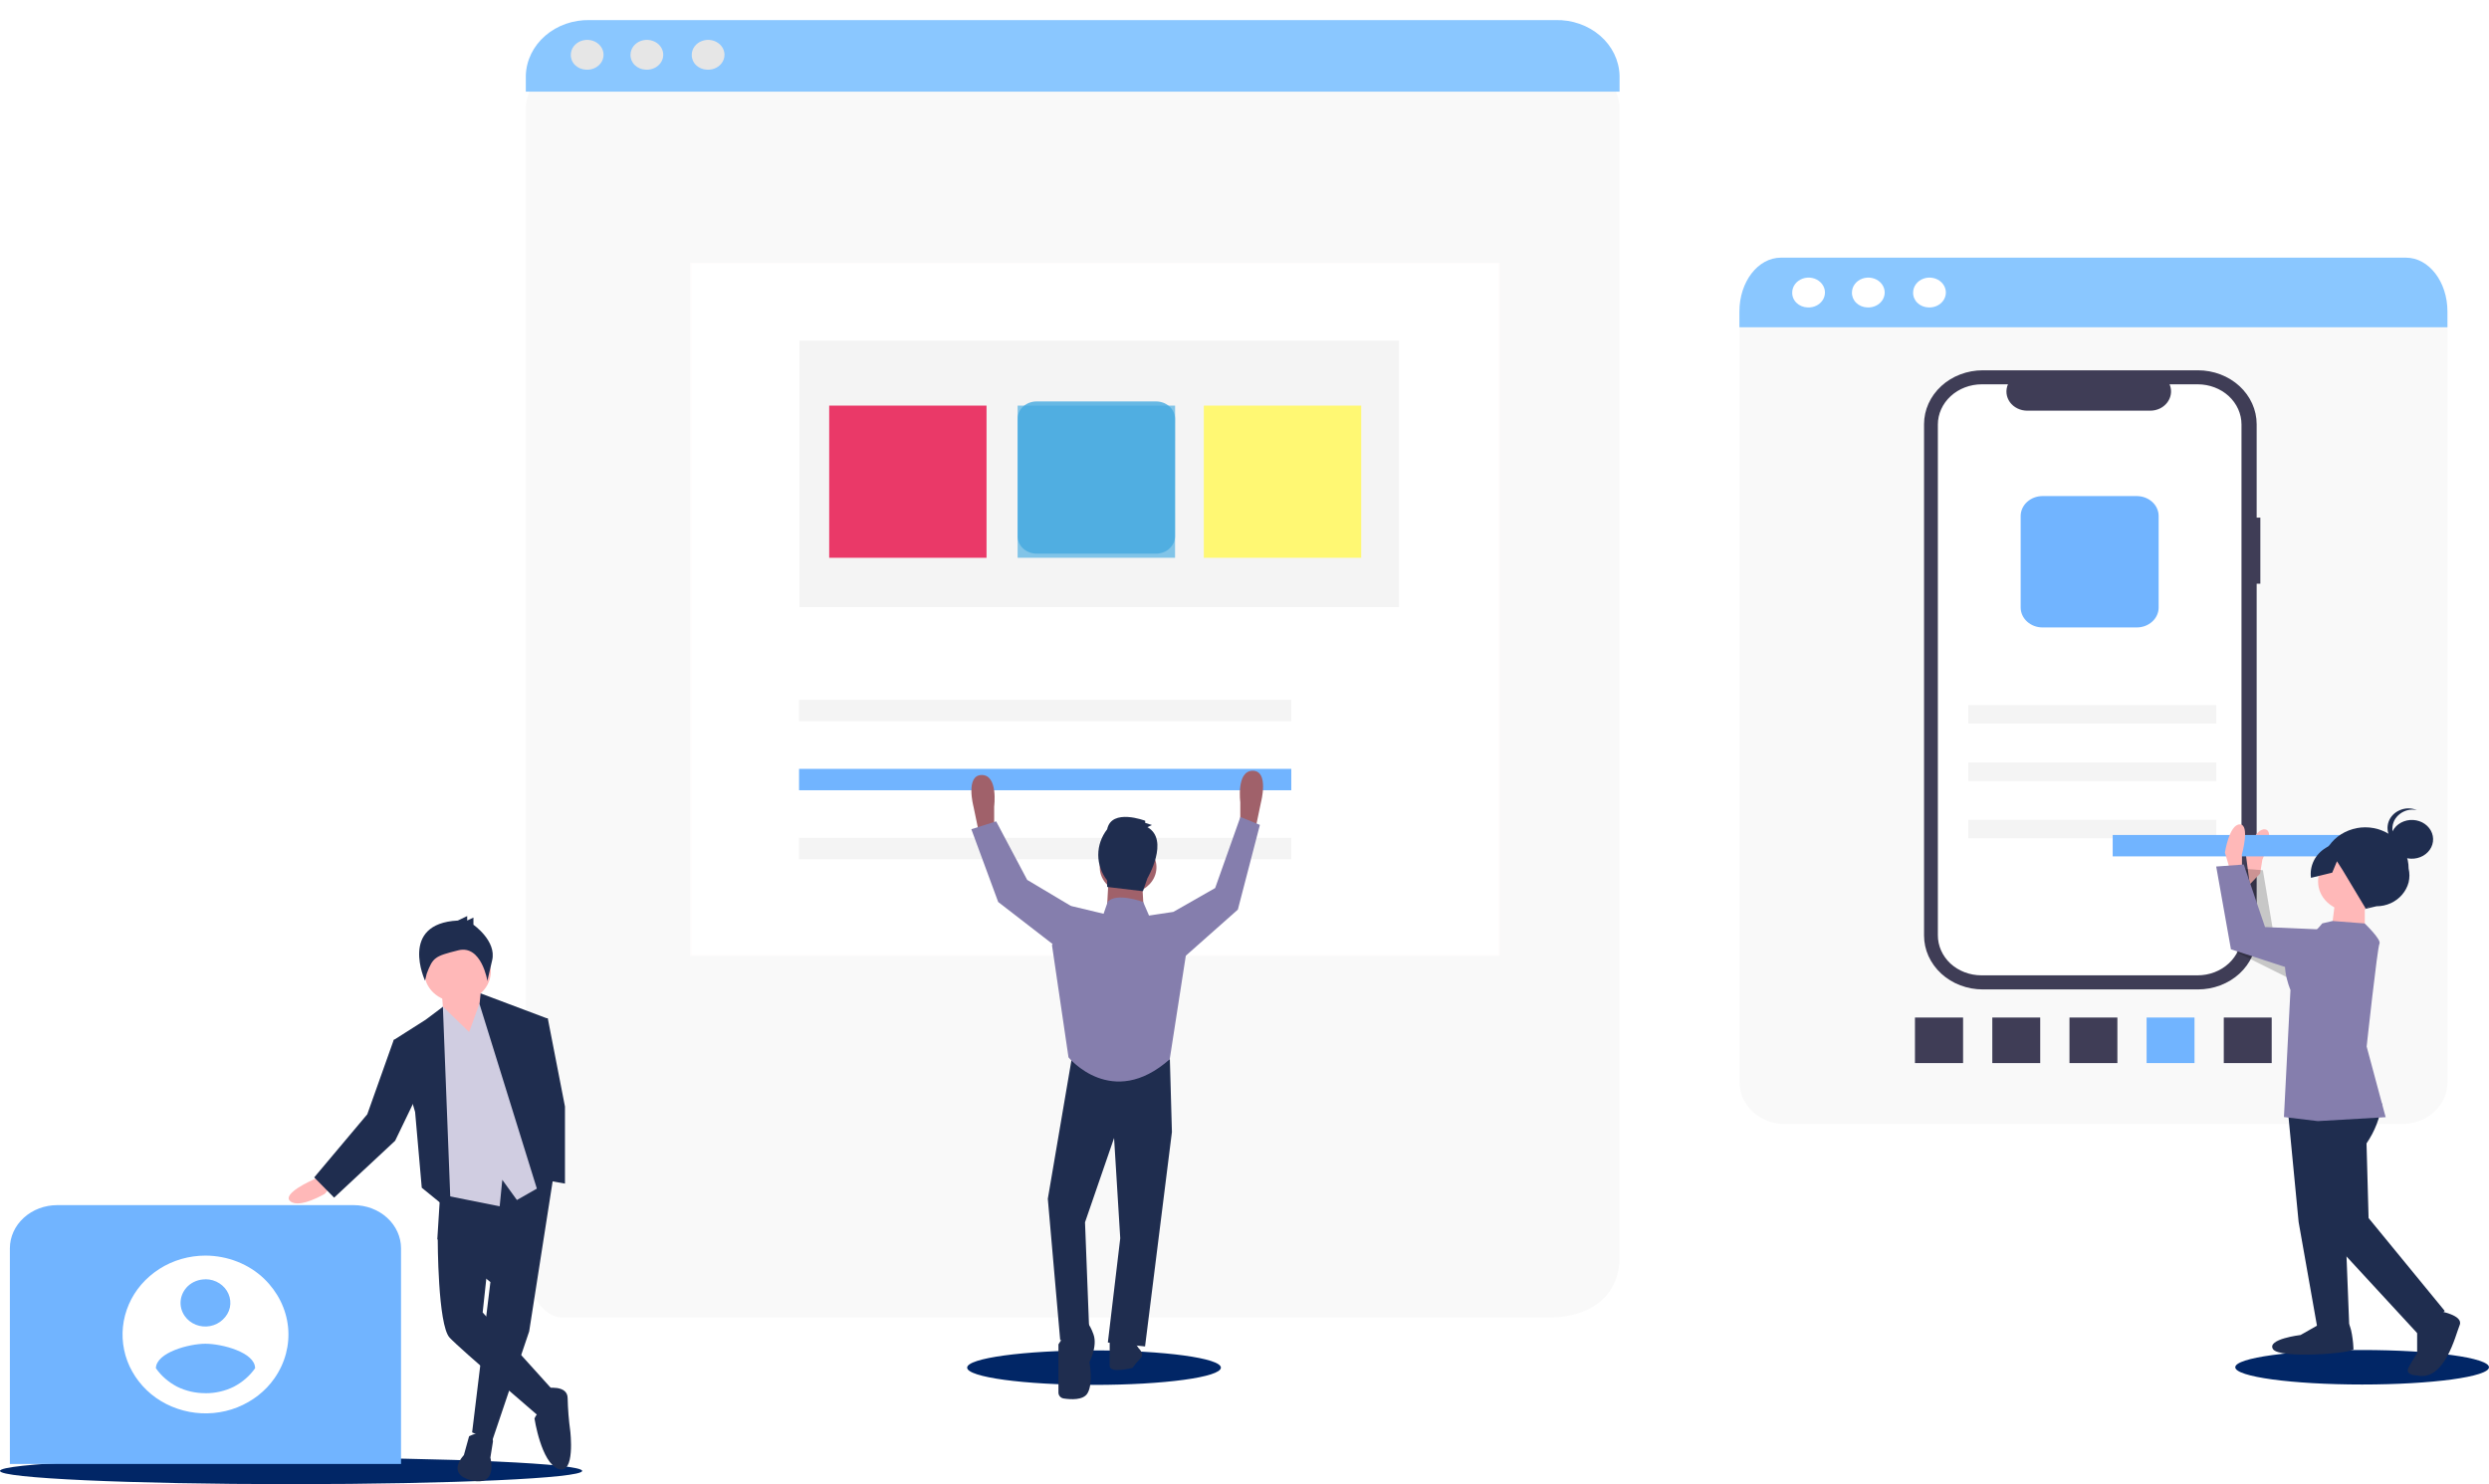 <svg width="2317" height="1382" viewBox="0 0 2317 1382" fill="none" xmlns="http://www.w3.org/2000/svg">
<g filter="url(#filter0_d)">
<path d="M1448 36.727H548.864C530.126 36.727 489.484 66.272 489.484 96.9V1167.31C489.484 1197.99 504.725 1222.85 523.462 1222.85H1441.2C1485.87 1222.85 1507.64 1197.99 1507.64 1167.31V96.96C1507.64 66.272 1466.73 36.727 1448 36.727Z" fill="#F9F9F9"/>
</g>
<g filter="url(#filter1_d)">
<path d="M1395.96 242.697H642.766V888.046H1395.96V242.697Z" fill="white"/>
<path d="M643.266 887.546V243.197H1395.46V887.546H643.266Z" stroke="#FFFCFC"/>
</g>
<g filter="url(#filter2_d)">
<path d="M2235.83 259.365H1661.83C1656.25 259.365 1650.73 260.367 1645.57 262.315C1640.42 264.262 1635.73 267.117 1631.79 270.715C1627.84 274.314 1624.71 278.585 1622.58 283.287C1620.44 287.988 1619.34 293.027 1619.34 298.116V1003.94C1619.34 1009.03 1620.44 1014.07 1622.58 1018.77C1624.71 1023.47 1627.84 1027.74 1631.79 1031.34C1635.73 1034.94 1640.42 1037.79 1645.57 1039.74C1650.73 1041.69 1656.25 1042.69 1661.83 1042.69H2235.83C2241.41 1042.69 2246.94 1041.69 2252.09 1039.74C2257.25 1037.79 2261.93 1034.94 2265.88 1031.34C2269.82 1027.74 2272.95 1023.47 2275.09 1018.77C2277.22 1014.07 2278.32 1009.03 2278.32 1003.94V298.417C2278.36 293.303 2277.3 288.232 2275.18 283.495C2273.07 278.759 2269.94 274.452 2265.99 270.821C2262.04 267.191 2257.35 264.31 2252.17 262.344C2246.99 260.377 2241.44 259.365 2235.83 259.365Z" fill="#F9F9F9"/>
</g>
<path d="M2198.9 1289.22C2264.08 1289.22 2316.99 1282 2316.99 1273.15C2316.99 1264.31 2264.21 1257.08 2198.9 1257.08C2133.58 1257.08 2080.8 1264.31 2080.8 1273.15C2080.8 1282 2133.71 1289.22 2198.9 1289.22Z" fill="url(#paint0_linear)"/>
<path d="M1018.42 1289.58C1083.6 1289.58 1136.52 1282.36 1136.52 1273.51C1136.52 1264.67 1083.74 1257.45 1018.42 1257.45C953.102 1257.45 900.32 1264.67 900.32 1273.51C900.32 1282.36 953.168 1289.58 1018.42 1289.58Z" fill="url(#paint1_linear)"/>
<path d="M270.967 1382C420.603 1382 541.935 1376.46 541.935 1369.67C541.935 1362.87 420.603 1357.33 270.967 1357.33C121.332 1357.33 0 1362.87 0 1369.67C0 1376.46 121.332 1382 270.967 1382Z" fill="#012666"/>
<path d="M2104.15 482.003H2100.72V394.994C2100.71 381.695 2094.95 368.935 2084.68 359.492C2079.62 354.84 2073.6 351.148 2066.96 348.629C2060.32 346.109 2053.21 344.811 2046.02 344.81H1845.78C1838.59 344.811 1831.48 346.109 1824.84 348.629C1818.21 351.148 1812.18 354.84 1807.12 359.492C1796.85 368.935 1791.09 381.695 1791.09 394.994V871.138C1791.09 884.437 1796.85 897.197 1807.12 906.64C1812.18 911.291 1818.21 914.983 1824.84 917.503C1831.48 920.023 1838.59 921.321 1845.78 921.322H2046.02C2053.21 921.321 2060.32 920.023 2066.96 917.503C2073.6 914.983 2079.62 911.291 2084.68 906.64C2094.95 897.197 2100.71 884.437 2100.72 871.138V543.559H2104.15V482.003Z" fill="#3F3D56"/>
<path d="M2046.02 357.869H2019.63C2021.4 361.95 2021.48 366.481 2019.85 370.612C2018.23 374.743 2015.01 378.192 2010.79 380.313C2007.99 381.687 2004.87 382.41 2001.69 382.419H1887.15C1883.96 382.412 1880.83 381.69 1878.02 380.315C1875.21 378.94 1872.82 376.955 1871.05 374.537C1869.29 372.101 1868.2 369.313 1867.88 366.41C1867.56 363.507 1868.01 360.576 1869.2 357.869H1844.79C1839.42 357.873 1834.1 358.848 1829.14 360.738C1824.18 362.628 1819.68 365.396 1815.9 368.88C1808.23 375.939 1803.93 385.479 1803.95 395.416V870.778C1803.9 880.639 1808.09 890.125 1815.63 897.194C1819.41 900.678 1823.91 903.446 1828.87 905.336C1833.83 907.226 1839.15 908.201 1844.53 908.205H2045.76C2051.13 908.201 2056.46 907.226 2061.42 905.336C2066.38 903.446 2070.88 900.678 2074.66 897.194C2082.33 890.135 2086.62 880.595 2086.6 870.658V395.296C2086.61 385.36 2082.32 375.823 2074.66 368.76C2067.06 361.825 2056.77 357.91 2046.02 357.869Z" fill="white"/>
<path d="M1202.05 651.688H743.84V671.606H1202.05V651.688Z" fill="#F4F4F4"/>
<path d="M1202.05 715.952H743.84V735.869H1202.05V715.952Z" fill="#71B4FF"/>
<path d="M1202.05 780.158H743.84V800.075H1202.05V780.158Z" fill="#F4F4F4"/>
<path d="M2063.18 656.504H1832.27V673.713H2063.18V656.504Z" fill="#F4F4F4"/>
<path d="M2063.18 710.054H1832.27V727.264H2063.18V710.054Z" fill="#F4F4F4"/>
<path d="M2063.18 763.431H1832.27V780.64H2063.18V763.431Z" fill="#F4F4F4"/>
<path d="M2114.71 989.917V947.496H2070.11V989.917H2114.71Z" fill="#3F3D56"/>
<path d="M2042.86 989.917V947.496H1998.26V989.917H2042.86Z" fill="#71B4FF"/>
<path d="M1971.07 989.917V947.496H1926.47V989.917H1971.07Z" fill="#3F3D56"/>
<path d="M1899.23 989.917V947.496H1854.63V989.917H1899.23Z" fill="#3F3D56"/>
<path d="M1827.43 989.917V947.496H1782.63V989.917H1827.43Z" fill="#3F3D56"/>
<g filter="url(#filter3_d)">
<path d="M1989.23 457.934H1901.41C1896.01 457.934 1890.82 459.892 1887 463.379C1883.18 466.866 1881.03 471.596 1881.03 476.527V561.671C1881.03 566.602 1883.18 571.331 1887 574.818C1890.82 578.305 1896.01 580.264 1901.41 580.264H1989.1C1991.77 580.264 1994.43 579.783 1996.9 578.849C1999.37 577.914 2001.62 576.545 2003.51 574.818C2005.41 573.092 2006.91 571.042 2007.93 568.786C2008.96 566.53 2009.48 564.112 2009.48 561.671V476.467C2009.47 471.567 2007.33 466.871 2003.54 463.4C1999.74 459.93 1994.6 457.965 1989.23 457.934Z" fill="#71B4FF"/>
</g>
<path d="M913.849 774.802L911.936 778.473L906.195 750.974C906.195 750.974 898.476 721.67 913.915 721.67C929.353 721.67 925.461 750.974 925.461 750.974V770.831L913.849 774.802Z" fill="#A0616A"/>
<path d="M1166.21 770.832L1168.12 774.502L1173.86 747.004C1173.86 747.004 1181.58 717.7 1166.14 717.7C1150.7 717.7 1154.59 747.004 1154.59 747.004V767.161L1166.21 770.832Z" fill="#A0616A"/>
<path d="M998.498 980.772L975.406 1116.28L986.952 1248.12L1013.87 1237.11L1010.04 1138.18L1037.09 1059.66L1042.83 1153.05L1031.29 1250.1L1065.93 1253.77L1090.93 1054.12L1089.02 986.368L998.498 980.772Z" fill="#1F2D4F"/>
<path d="M998.5 1231.63L985.305 1251.79V1296.8C985.303 1298.09 985.792 1299.35 986.69 1300.35C987.548 1301.33 988.767 1301.99 990.121 1302.22C996.719 1303.24 1008.2 1303.96 1012.22 1297.58C1017.96 1288.44 1014.14 1268.28 1014.14 1268.28C1014.14 1268.28 1021.86 1253.66 1017.96 1242.64C1014.07 1231.63 1010.24 1229.83 1010.24 1229.83L998.5 1231.63Z" fill="#1F2D4F"/>
<path d="M1056.17 1249.99L1059.99 1255.46C1059.99 1255.46 1065.73 1260.94 1061.91 1264.61C1059.07 1267.46 1056.48 1270.52 1054.19 1273.75C1054.19 1273.75 1033.01 1279.23 1033.01 1271.95V1247.88L1056.17 1249.99Z" fill="#1F2D4F"/>
<path d="M1049.23 831.662C1054.48 831.83 1059.67 830.563 1064.13 828.022C1068.59 825.481 1072.12 821.783 1074.26 817.403C1076.4 813.022 1077.05 808.159 1076.14 803.435C1075.23 798.712 1072.79 794.345 1069.14 790.895C1065.49 787.444 1060.79 785.066 1055.65 784.067C1050.5 783.068 1045.15 783.493 1040.27 785.287C1035.4 787.082 1031.22 790.164 1028.28 794.138C1025.34 798.112 1023.76 802.798 1023.76 807.593C1023.75 813.833 1026.41 819.831 1031.16 824.322C1035.91 828.812 1042.39 831.444 1049.23 831.662Z" fill="#A0616A"/>
<path d="M1032.16 814.996L1030.25 849.776L1064.89 851.581L1062.97 816.801L1032.16 814.996Z" fill="#A0616A"/>
<path d="M1069.62 852.546L1064.14 839.849C1064.14 839.849 1038.8 830.583 1031.15 839.849L1027.32 850.861L996.579 843.52L979.293 880.165L994.666 984.564C994.666 984.564 1035.04 1034.03 1088.88 986.369L1104.25 887.446L1092.71 849.056L1069.62 852.546Z" fill="#857EAD"/>
<path d="M1088.9 856.215L1092.73 848.874L1131.19 826.911L1154.68 760.721L1172.83 768.122L1152.31 847.008L1096.49 896.47L1088.9 856.215Z" fill="#857EAD"/>
<path d="M1000.41 847.068L996.583 843.398L956.205 819.329L927.307 764.812L904.215 772.154L929.22 839.908L990.777 887.504L1000.41 847.068Z" fill="#857EAD"/>
<path d="M1068.18 770.23L1072.34 768.245L1066.07 766.259V764.273C1066.07 764.273 1034.8 752.239 1030.64 772.216C1025.25 779.188 1022.36 787.512 1022.36 796.044C1022.36 804.577 1025.25 812.9 1030.64 819.872V825.89L1063.96 829.861L1068.12 817.827C1068.12 817.827 1089.03 782.144 1068.18 770.23Z" fill="#1F2D4F"/>
<path d="M298.677 1095.1L291.288 1098.65C291.288 1098.65 261.664 1111.59 270.307 1118.63C278.95 1125.67 302.438 1111.59 302.438 1111.59L307.386 1105.57L298.677 1095.1Z" fill="#FFB8B8"/>
<path d="M515.502 1093.35L492.607 1239.75L458.036 1342.05L439.496 1333.8L456.518 1193.84L407.102 1153.83L410.796 1095.04L515.502 1093.35Z" fill="#1F2D4F"/>
<path d="M436.69 1337.35C436.69 1337.35 457.671 1326.76 458.924 1342.05L456.483 1357.33C456.483 1357.33 463.872 1384.41 439.197 1378.51C414.522 1372.61 431.808 1354.98 431.808 1354.98L436.69 1337.35Z" fill="#1F2D4F"/>
<path d="M423.517 1140.95L407.484 1153.89C407.484 1153.89 407.484 1233.86 418.568 1245.59C429.653 1257.32 500.05 1317.32 502.557 1319.66C505.064 1322.01 516.148 1296.13 516.148 1296.13L449.314 1222.12L454.262 1176.27L423.517 1140.95Z" fill="#1F2D4F"/>
<path d="M508.627 1292.65C508.627 1292.65 528.421 1289.1 528.421 1302.03C528.656 1312.25 529.471 1322.46 530.862 1332.6C530.862 1332.6 535.81 1373.76 519.778 1367.86C503.745 1361.97 497.543 1320.81 497.543 1320.81C498.997 1317.42 501.582 1314.54 504.933 1312.56C509.881 1310.28 508.627 1292.65 508.627 1292.65Z" fill="#1F2D4F"/>
<path d="M446.88 918.673L450.575 962.177L440.678 978.665L413.496 953.994L411.055 921.08L446.88 918.673Z" fill="#FFB8B8"/>
<path d="M424.635 932.816C430.804 933.056 436.911 931.607 442.17 928.656C447.43 925.705 451.6 921.386 454.146 916.255C456.692 911.124 457.496 905.416 456.455 899.864C455.414 894.313 452.576 889.173 448.306 885.105C444.036 881.037 438.529 878.227 432.493 877.037C426.457 875.847 420.17 876.331 414.438 878.427C408.707 880.523 403.794 884.135 400.332 888.799C396.87 893.462 395.017 898.963 395.011 904.595C394.924 908.222 395.621 911.83 397.062 915.211C398.504 918.593 400.662 921.682 403.413 924.303C406.164 926.924 409.453 929.024 413.095 930.485C416.736 931.946 420.658 932.738 424.635 932.816Z" fill="#FFB8B8"/>
<path d="M436.712 961.036L449.05 926.918L471.284 950.445L512.058 1099.79L481.181 1117.42L467.589 1098.59L465.148 1123.26L404.647 1111.23L399.699 953.635L412.037 937.087L436.712 961.036Z" fill="#D0CDE1"/>
<path d="M419.666 1128.01L412.277 937.509L396.245 949.543L366.621 968.377L386.414 1035.41L392.616 1105.99L419.666 1128.01Z" fill="#1F2D4F"/>
<path d="M375.223 969.398L366.58 968.195L341.905 1037.57L292.488 1096.36L311.028 1115.2L367.834 1062.24L388.814 1018.74L375.223 969.398Z" fill="#1F2D4F"/>
<path d="M447.392 924.993L508.619 948.039L501.23 1018.62L516.074 1096.24L501.23 1111.53L446.402 934.982L447.392 924.993Z" fill="#1F2D4F"/>
<path d="M426.199 857.179L434.908 853.027V857.179L440.714 854.411V861.09C440.714 861.09 462.487 876.253 458.132 894.245C453.778 912.237 453.778 913.56 453.778 913.56C453.778 913.56 448.302 879.442 426.529 884.918C404.757 890.394 403.041 891.417 397.235 906.64L395.652 913.139C395.652 913.139 371.042 859.947 426.199 857.179Z" fill="#1F2D4F"/>
<path d="M500.002 948.1H509.899L525.931 1030.42V1102.14L506.138 1098.59L490.105 990.281L500.002 948.1Z" fill="#1F2D4F"/>
<path d="M329.18 1122.18H53.33C41.624 1122.18 30.397 1126.42 22.119 1133.97C13.842 1141.52 9.191 1151.76 9.191 1162.43V1363.17H373.318V1162.43C373.318 1151.76 368.668 1141.52 360.39 1133.97C352.113 1126.42 340.886 1122.18 329.18 1122.18V1122.18Z" fill="#71B4FF"/>
<path d="M191.29 1169.17C175.94 1169.19 160.968 1173.52 148.405 1181.57C135.588 1189.78 125.699 1201.25 119.969 1214.54C114.119 1228.01 112.586 1242.73 115.549 1256.96C118.463 1271.09 125.795 1284.15 136.662 1294.57C147.318 1304.78 161.124 1311.78 176.248 1314.67C191.228 1317.52 206.808 1316.07 220.848 1310.52C235.096 1304.84 247.158 1295.41 255.486 1283.44C265.432 1269.21 269.885 1252.36 268.14 1235.57C266.395 1218.77 258.552 1202.98 245.854 1190.71C238.822 1183.95 230.363 1178.56 220.987 1174.86C211.61 1171.15 201.508 1169.22 191.29 1169.17V1169.17ZM191.29 1191.19C195.897 1191.2 200.389 1192.51 204.156 1194.93C207.991 1197.38 210.95 1200.82 212.667 1204.79C214.427 1208.85 214.885 1213.27 213.987 1217.55C213.031 1221.81 210.739 1225.72 207.389 1228.8C204.189 1231.86 200.048 1233.96 195.513 1234.82C191.076 1235.63 186.473 1235.19 182.318 1233.56C178.057 1231.85 174.45 1229.02 171.959 1225.43C168.986 1221.16 167.657 1216.11 168.182 1211.08C168.708 1206.04 171.059 1201.31 174.862 1197.63C176.988 1195.62 179.539 1194.01 182.362 1192.91C185.185 1191.82 188.222 1191.25 191.29 1191.26V1191.19ZM191.29 1297.28C182.076 1297.35 172.994 1295.28 164.9 1291.26C156.872 1287.07 150.08 1281.17 145.107 1274.05C145.502 1259.37 175.984 1251.25 191.29 1251.25C206.597 1251.25 237.474 1259.31 237.474 1274.05C232.497 1281.16 225.706 1287.07 217.681 1291.26C209.591 1295.29 200.51 1297.38 191.29 1297.34V1297.28Z" fill="white"/>
<path d="M1302.33 317.131H744.23V565.342H1302.33V317.131Z" fill="#F4F4F4"/>
<path d="M2103.94 813.432L2106.05 800.435C2106.05 800.435 2118.39 773.718 2108.62 772.274C2098.86 770.83 2090.74 796.343 2090.74 796.343L2094.3 823.481L2103.94 813.432Z" fill="#FFB8B8"/>
<path opacity="0.2" d="M2203.77 887.144L2116.61 870.476L2106.52 810.304L2080.86 808.438L2082.11 886.663L2157.85 924.451L2203.77 887.144Z" fill="black"/>
<path d="M1966.7 797.427H2234.17V777.51H1966.7V797.427Z" fill="#71B4FF"/>
<path d="M2086.93 808.979V795.801C2086.93 795.801 2094.85 767.64 2085.02 767.64C2075.19 767.64 2071.16 793.935 2071.16 793.935L2079.02 820.231L2086.93 808.979Z" fill="#FFB8B8"/>
<path d="M2200.34 846.648L2212.28 843.881C2216.86 843.876 2221.37 842.908 2225.47 841.052C2229.62 839.162 2233.25 836.448 2236.09 833.11C2239 829.718 2241.07 825.799 2242.17 821.617C2243.17 817.373 2243.17 812.983 2242.17 808.74C2242.18 803.715 2241.15 798.733 2239.13 794.058C2237.14 789.432 2234.18 785.202 2230.42 781.602C2226.68 778.055 2222.19 775.231 2217.23 773.298C2212.36 771.372 2207.12 770.378 2201.82 770.378C2196.52 770.378 2191.28 771.372 2186.41 773.298C2181.45 775.23 2176.96 778.054 2173.22 781.602C2169.47 785.186 2166.51 789.394 2164.51 793.998C2162.47 798.669 2161.42 803.651 2161.41 808.68C2159.97 813.832 2159.97 819.232 2161.41 824.385C2162.73 829.525 2165.48 834.269 2169.39 838.164C2173.22 841.972 2178.09 844.777 2183.51 846.287C2188.97 847.839 2194.8 847.964 2200.34 846.648Z" fill="#1F2D4F"/>
<path d="M2130 1036.37L2139.77 1137.88L2157.38 1237.47H2187.01L2183.18 1139.75L2167.54 1021.33L2130 1036.37Z" fill="#1F2D4F"/>
<path d="M2161.37 1231.87L2141.58 1243.12C2141.58 1243.12 2109.97 1246.85 2115.91 1256.24C2121.85 1265.63 2190.86 1260.09 2190.86 1256.24C2190.86 1252.39 2188.95 1231.81 2184.99 1231.81L2161.37 1231.87Z" fill="#1F2D4F"/>
<path d="M2217.37 1027.65C2215.59 1040.81 2210.68 1053.46 2202.99 1064.71L2204.9 1134.21L2275.83 1220.74L2250.16 1241.38L2163.47 1147.33L2141.89 1034.57L2169.54 1008.27L2217.37 1027.65Z" fill="#1F2D4F"/>
<path d="M2269.9 1220.68C2269.9 1220.68 2293.59 1224.47 2289.7 1233.86C2285.8 1243.24 2275.84 1286.45 2250.11 1280.79C2250.11 1280.79 2238.3 1280.79 2242.19 1273.27C2244.57 1268.77 2247.21 1264.39 2250.11 1260.15V1235.72L2269.9 1220.68Z" fill="#1F2D4F"/>
<path d="M2187.53 848.575C2193.7 848.816 2199.81 847.365 2205.07 844.411C2210.34 841.457 2214.51 837.135 2217.05 832C2219.59 826.866 2220.39 821.154 2219.35 815.601C2218.3 810.049 2215.46 804.908 2211.18 800.842C2206.9 796.777 2201.39 793.972 2195.35 792.789C2189.31 791.605 2183.02 792.098 2177.29 794.203C2171.56 796.309 2166.65 799.93 2163.2 804.601C2159.74 809.273 2157.9 814.78 2157.91 820.414C2157.75 827.73 2160.78 834.804 2166.33 840.083C2171.89 845.363 2179.51 848.417 2187.53 848.575Z" fill="#FFB8B8"/>
<path d="M2201.36 839.187V871.139H2169.75L2173.78 839.187H2201.36Z" fill="#FFB8B8"/>
<path d="M2161.81 859.826L2171.37 857.6L2201.26 859.886C2201.26 859.886 2217.03 874.929 2215.05 878.72C2213.07 882.511 2203.11 974.515 2203.11 974.515L2220.79 1040.28L2157.65 1043.95L2126.11 1040.16L2132.18 921.803C2132.18 921.803 2118.39 889.852 2136.21 880.465C2146.3 875.379 2155.04 868.334 2161.81 859.826V859.826Z" fill="#857EAD"/>
<path d="M2197.31 867.108L2108.51 863.257L2088.72 805.01L2063.05 806.876L2076.77 883.956L2157.66 910.372L2197.31 867.108Z" fill="#857EAD"/>
<path d="M2244.46 799.595C2248.4 799.727 2252.3 798.782 2255.65 796.88C2258.99 794.978 2261.64 792.207 2263.25 788.922C2264.86 785.638 2265.36 781.989 2264.68 778.445C2264 774.901 2262.18 771.623 2259.44 769.032C2256.7 766.44 2253.18 764.654 2249.32 763.903C2245.46 763.151 2241.45 763.467 2237.79 764.812C2234.13 766.157 2230.99 768.468 2228.78 771.449C2226.58 774.43 2225.39 777.945 2225.39 781.543C2225.39 786.219 2227.37 790.712 2230.93 794.079C2234.49 797.446 2239.34 799.424 2244.46 799.595V799.595Z" fill="#1F2D4F"/>
<path d="M2227.06 771.671C2227.06 768.993 2227.69 766.346 2228.91 763.908C2230.13 761.591 2231.89 759.54 2234.05 757.891C2236.21 756.21 2238.76 754.996 2241.51 754.341C2244.27 753.749 2247.13 753.749 2249.89 754.341C2247.44 753.281 2244.75 752.731 2242.04 752.731C2239.32 752.731 2236.64 753.281 2234.19 754.341C2231.67 755.355 2229.42 756.853 2227.59 758.734C2225.74 760.638 2224.35 762.871 2223.5 765.292C2222.65 767.742 2222.36 770.323 2222.64 772.879C2222.93 775.434 2223.78 777.91 2225.15 780.155C2226.5 782.365 2228.34 784.292 2230.56 785.811C2232.73 787.308 2235.22 788.355 2237.88 788.88C2234.57 787.374 2231.8 785.036 2229.9 782.141C2227.85 778.98 2226.86 775.339 2227.06 771.671V771.671Z" fill="#1F2D4F"/>
<path d="M2210.64 781.964L2184.91 777.451L2165.12 789.486C2160.2 792.442 2156.31 796.617 2153.9 801.52C2151.46 806.499 2150.55 811.99 2151.26 817.406L2171.06 812.592L2175.48 802.001L2180.76 810.245L2202.2 845.987L2223.9 834.735L2237.76 814.096L2210.64 781.964Z" fill="#1F2D4F"/>
<g filter="url(#filter4_d)">
<path d="M918.356 373.692H771.887V515.398H918.356V373.692Z" fill="#EA3968"/>
</g>
<g opacity="0.81">
<path opacity="0.81" d="M1076.17 373.814H964.994C955.229 373.814 947.312 381.035 947.312 389.941V499.394C947.312 508.301 955.229 515.521 964.994 515.521H1076.17C1085.93 515.521 1093.85 508.301 1093.85 499.394V389.941C1093.85 381.035 1085.93 373.814 1076.17 373.814Z" fill="#1D99DD"/>
<g opacity="0.81" filter="url(#filter5_d)">
<path opacity="0.81" d="M1093.91 373.692H947.312V515.398H1093.85L1093.91 373.692Z" fill="#1D99DD"/>
</g>
</g>
<g filter="url(#filter6_d)">
<path d="M1267.16 373.692H1120.62V515.398H1267.16V373.692Z" fill="#FFF873"/>
</g>
<path d="M1448 18.694H548.864C533.514 18.387 518.654 23.631 507.529 33.281C496.403 42.932 489.916 56.205 489.484 70.202V85.305H1507.64V70.202C1507.21 56.162 1500.69 42.852 1489.5 33.195C1478.32 23.537 1463.39 18.322 1448 18.694Z" fill="#8AC7FF"/>
<path d="M658.204 64.888C661.253 65.068 664.291 64.41 666.924 62.996C669.557 61.583 671.663 59.481 672.97 56.962C674.277 54.444 674.723 51.625 674.252 48.872C673.78 46.119 672.413 43.559 670.326 41.524C668.239 39.488 665.53 38.072 662.55 37.458C659.57 36.845 656.456 37.062 653.613 38.083C650.77 39.103 648.329 40.879 646.607 43.18C644.884 45.481 643.959 48.201 643.953 50.988C643.828 54.553 645.258 58.018 647.929 60.623C650.601 63.228 654.295 64.762 658.204 64.888V64.888Z" fill="#E6E6E6"/>
<path d="M601.192 64.888C604.241 65.068 607.279 64.41 609.912 62.996C612.545 61.583 614.651 59.481 615.958 56.962C617.265 54.444 617.711 51.625 617.24 48.872C616.768 46.119 615.4 43.559 613.314 41.524C611.227 39.488 608.518 38.072 605.538 37.458C602.558 36.845 599.444 37.062 596.601 38.083C593.758 39.103 591.317 40.879 589.594 43.18C587.872 45.481 586.948 48.201 586.941 50.988C586.816 54.553 588.246 58.018 590.918 60.623C593.589 63.228 597.283 64.762 601.192 64.888V64.888Z" fill="#E6E6E6"/>
<path d="M545.63 64.888C548.679 65.068 551.716 64.41 554.349 62.996C556.982 61.583 559.089 59.481 560.396 56.962C561.702 54.444 562.149 51.625 561.677 48.872C561.206 46.119 559.838 43.559 557.752 41.524C555.665 39.488 552.956 38.072 549.976 37.458C546.996 36.845 543.882 37.062 541.039 38.083C538.196 39.103 535.755 40.879 534.032 43.18C532.31 45.481 531.385 48.201 531.379 50.988C531.254 54.553 532.684 58.018 535.355 60.623C538.026 63.228 541.721 64.762 545.63 64.888V64.888Z" fill="#E6E6E6"/>
<path d="M2239.72 239.929H1657.8C1636.49 239.929 1619.21 262.374 1619.21 290.053V304.735H2278.32V290.053C2278.32 262.374 2261.03 239.929 2239.72 239.929Z" fill="#8AC7FF"/>
<path d="M1795.17 286.261C1798.22 286.441 1801.26 285.783 1803.89 284.369C1806.53 282.956 1808.63 280.854 1809.94 278.335C1811.25 275.817 1811.69 272.998 1811.22 270.245C1810.75 267.492 1809.38 264.932 1807.29 262.897C1805.21 260.861 1802.5 259.445 1799.52 258.831C1796.54 258.218 1793.42 258.435 1790.58 259.455C1787.74 260.476 1785.3 262.252 1783.58 264.553C1781.85 266.854 1780.93 269.574 1780.92 272.361C1780.8 275.926 1782.23 279.391 1784.9 281.996C1787.57 284.601 1791.26 286.135 1795.17 286.261V286.261Z" fill="white"/>
<path d="M1738.23 286.261C1741.28 286.441 1744.31 285.783 1746.95 284.369C1749.58 282.956 1751.69 280.854 1752.99 278.335C1754.3 275.817 1754.75 272.998 1754.28 270.245C1753.8 267.492 1752.44 264.932 1750.35 262.897C1748.26 260.861 1745.55 259.445 1742.57 258.831C1739.59 258.218 1736.48 258.435 1733.64 259.455C1730.79 260.476 1728.35 262.252 1726.63 264.553C1724.91 266.854 1723.98 269.574 1723.98 272.361C1723.85 275.926 1725.28 279.391 1727.95 281.996C1730.62 284.601 1734.32 286.135 1738.23 286.261V286.261Z" fill="white"/>
<path d="M1682.62 286.262C1685.67 286.442 1688.71 285.784 1691.34 284.37C1693.97 282.957 1696.08 280.855 1697.39 278.336C1698.69 275.818 1699.14 272.999 1698.67 270.246C1698.2 267.493 1696.83 264.933 1694.74 262.898C1692.66 260.862 1689.95 259.446 1686.97 258.832C1683.99 258.219 1680.87 258.436 1678.03 259.456C1675.19 260.477 1672.75 262.253 1671.02 264.554C1669.3 266.855 1668.38 269.575 1668.37 272.362C1668.25 275.927 1669.68 279.392 1672.35 281.997C1675.02 284.602 1678.71 286.136 1682.62 286.262V286.262Z" fill="white"/>
<rect x="28.242" y="86.597" width="324.892" height="164.525" rx="9" stroke="white" stroke-width="2"/>
<rect x="1668.75" y="1" width="279.491" height="128.73" rx="9" stroke="white" stroke-width="2"/>
<rect x="73.644" y="516.137" width="279.491" height="128.73" rx="9" stroke="white" stroke-width="2"/>
<defs>
<filter id="filter0_d" x="485.484" y="36.727" width="1026.16" height="1194.12" filterUnits="userSpaceOnUse" color-interpolation-filters="sRGB">
<feFlood flood-opacity="0" result="BackgroundImageFix"/>
<feColorMatrix in="SourceAlpha" type="matrix" values="0 0 0 0 0 0 0 0 0 0 0 0 0 0 0 0 0 0 127 0"/>
<feOffset dy="4"/>
<feGaussianBlur stdDeviation="2"/>
<feColorMatrix type="matrix" values="0 0 0 0 0 0 0 0 0 0 0 0 0 0 0 0 0 0 0.25 0"/>
<feBlend mode="normal" in2="BackgroundImageFix" result="effect1_dropShadow"/>
<feBlend mode="normal" in="SourceGraphic" in2="effect1_dropShadow" result="shape"/>
</filter>
<filter id="filter1_d" x="640.766" y="242.697" width="757.193" height="649.349" filterUnits="userSpaceOnUse" color-interpolation-filters="sRGB">
<feFlood flood-opacity="0" result="BackgroundImageFix"/>
<feColorMatrix in="SourceAlpha" type="matrix" values="0 0 0 0 0 0 0 0 0 0 0 0 0 0 0 0 0 0 127 0"/>
<feOffset dy="2"/>
<feGaussianBlur stdDeviation="1"/>
<feColorMatrix type="matrix" values="0 0 0 0 0 0 0 0 0 0 0 0 0 0 0 0 0 0 0.25 0"/>
<feBlend mode="normal" in2="BackgroundImageFix" result="effect1_dropShadow"/>
<feBlend mode="normal" in="SourceGraphic" in2="effect1_dropShadow" result="shape"/>
</filter>
<filter id="filter2_d" x="1615.34" y="259.365" width="666.979" height="791.324" filterUnits="userSpaceOnUse" color-interpolation-filters="sRGB">
<feFlood flood-opacity="0" result="BackgroundImageFix"/>
<feColorMatrix in="SourceAlpha" type="matrix" values="0 0 0 0 0 0 0 0 0 0 0 0 0 0 0 0 0 0 127 0"/>
<feOffset dy="4"/>
<feGaussianBlur stdDeviation="2"/>
<feColorMatrix type="matrix" values="0 0 0 0 0 0 0 0 0 0 0 0 0 0 0 0 0 0 0.25 0"/>
<feBlend mode="normal" in2="BackgroundImageFix" result="effect1_dropShadow"/>
<feBlend mode="normal" in="SourceGraphic" in2="effect1_dropShadow" result="shape"/>
</filter>
<filter id="filter3_d" x="1877.03" y="457.934" width="136.457" height="130.33" filterUnits="userSpaceOnUse" color-interpolation-filters="sRGB">
<feFlood flood-opacity="0" result="BackgroundImageFix"/>
<feColorMatrix in="SourceAlpha" type="matrix" values="0 0 0 0 0 0 0 0 0 0 0 0 0 0 0 0 0 0 127 0"/>
<feOffset dy="4"/>
<feGaussianBlur stdDeviation="2"/>
<feColorMatrix type="matrix" values="0 0 0 0 0 0 0 0 0 0 0 0 0 0 0 0 0 0 0.25 0"/>
<feBlend mode="normal" in2="BackgroundImageFix" result="effect1_dropShadow"/>
<feBlend mode="normal" in="SourceGraphic" in2="effect1_dropShadow" result="shape"/>
</filter>
<filter id="filter4_d" x="767.887" y="373.692" width="154.469" height="149.706" filterUnits="userSpaceOnUse" color-interpolation-filters="sRGB">
<feFlood flood-opacity="0" result="BackgroundImageFix"/>
<feColorMatrix in="SourceAlpha" type="matrix" values="0 0 0 0 0 0 0 0 0 0 0 0 0 0 0 0 0 0 127 0"/>
<feOffset dy="4"/>
<feGaussianBlur stdDeviation="2"/>
<feColorMatrix type="matrix" values="0 0 0 0 0 0 0 0 0 0 0 0 0 0 0 0 0 0 0.25 0"/>
<feBlend mode="normal" in2="BackgroundImageFix" result="effect1_dropShadow"/>
<feBlend mode="normal" in="SourceGraphic" in2="effect1_dropShadow" result="shape"/>
</filter>
<filter id="filter5_d" x="943.312" y="373.692" width="154.601" height="149.706" filterUnits="userSpaceOnUse" color-interpolation-filters="sRGB">
<feFlood flood-opacity="0" result="BackgroundImageFix"/>
<feColorMatrix in="SourceAlpha" type="matrix" values="0 0 0 0 0 0 0 0 0 0 0 0 0 0 0 0 0 0 127 0"/>
<feOffset dy="4"/>
<feGaussianBlur stdDeviation="2"/>
<feColorMatrix type="matrix" values="0 0 0 0 0 0 0 0 0 0 0 0 0 0 0 0 0 0 0.25 0"/>
<feBlend mode="normal" in2="BackgroundImageFix" result="effect1_dropShadow"/>
<feBlend mode="normal" in="SourceGraphic" in2="effect1_dropShadow" result="shape"/>
</filter>
<filter id="filter6_d" x="1116.62" y="373.692" width="154.535" height="149.706" filterUnits="userSpaceOnUse" color-interpolation-filters="sRGB">
<feFlood flood-opacity="0" result="BackgroundImageFix"/>
<feColorMatrix in="SourceAlpha" type="matrix" values="0 0 0 0 0 0 0 0 0 0 0 0 0 0 0 0 0 0 127 0"/>
<feOffset dy="4"/>
<feGaussianBlur stdDeviation="2"/>
<feColorMatrix type="matrix" values="0 0 0 0 0 0 0 0 0 0 0 0 0 0 0 0 0 0 0.25 0"/>
<feBlend mode="normal" in2="BackgroundImageFix" result="effect1_dropShadow"/>
<feBlend mode="normal" in="SourceGraphic" in2="effect1_dropShadow" result="shape"/>
</filter>
<linearGradient id="paint0_linear" x1="186634" y1="15185.7" x2="211465" y2="15185.7" gradientUnits="userSpaceOnUse">
<stop stop-color="#012666"/>
<stop offset="0.33" stop-color="#113B81"/>
<stop offset="0.76" stop-color="#23529F"/>
<stop offset="1" stop-color="#2A5BAA"/>
</linearGradient>
<linearGradient id="paint1_linear" x1="149532" y1="15188" x2="171713" y2="15188" gradientUnits="userSpaceOnUse">
<stop stop-color="#012666"/>
<stop offset="0.33" stop-color="#113B81"/>
<stop offset="0.76" stop-color="#23529F"/>
<stop offset="1" stop-color="#2A5BAA"/>
</linearGradient>
</defs>
</svg>
